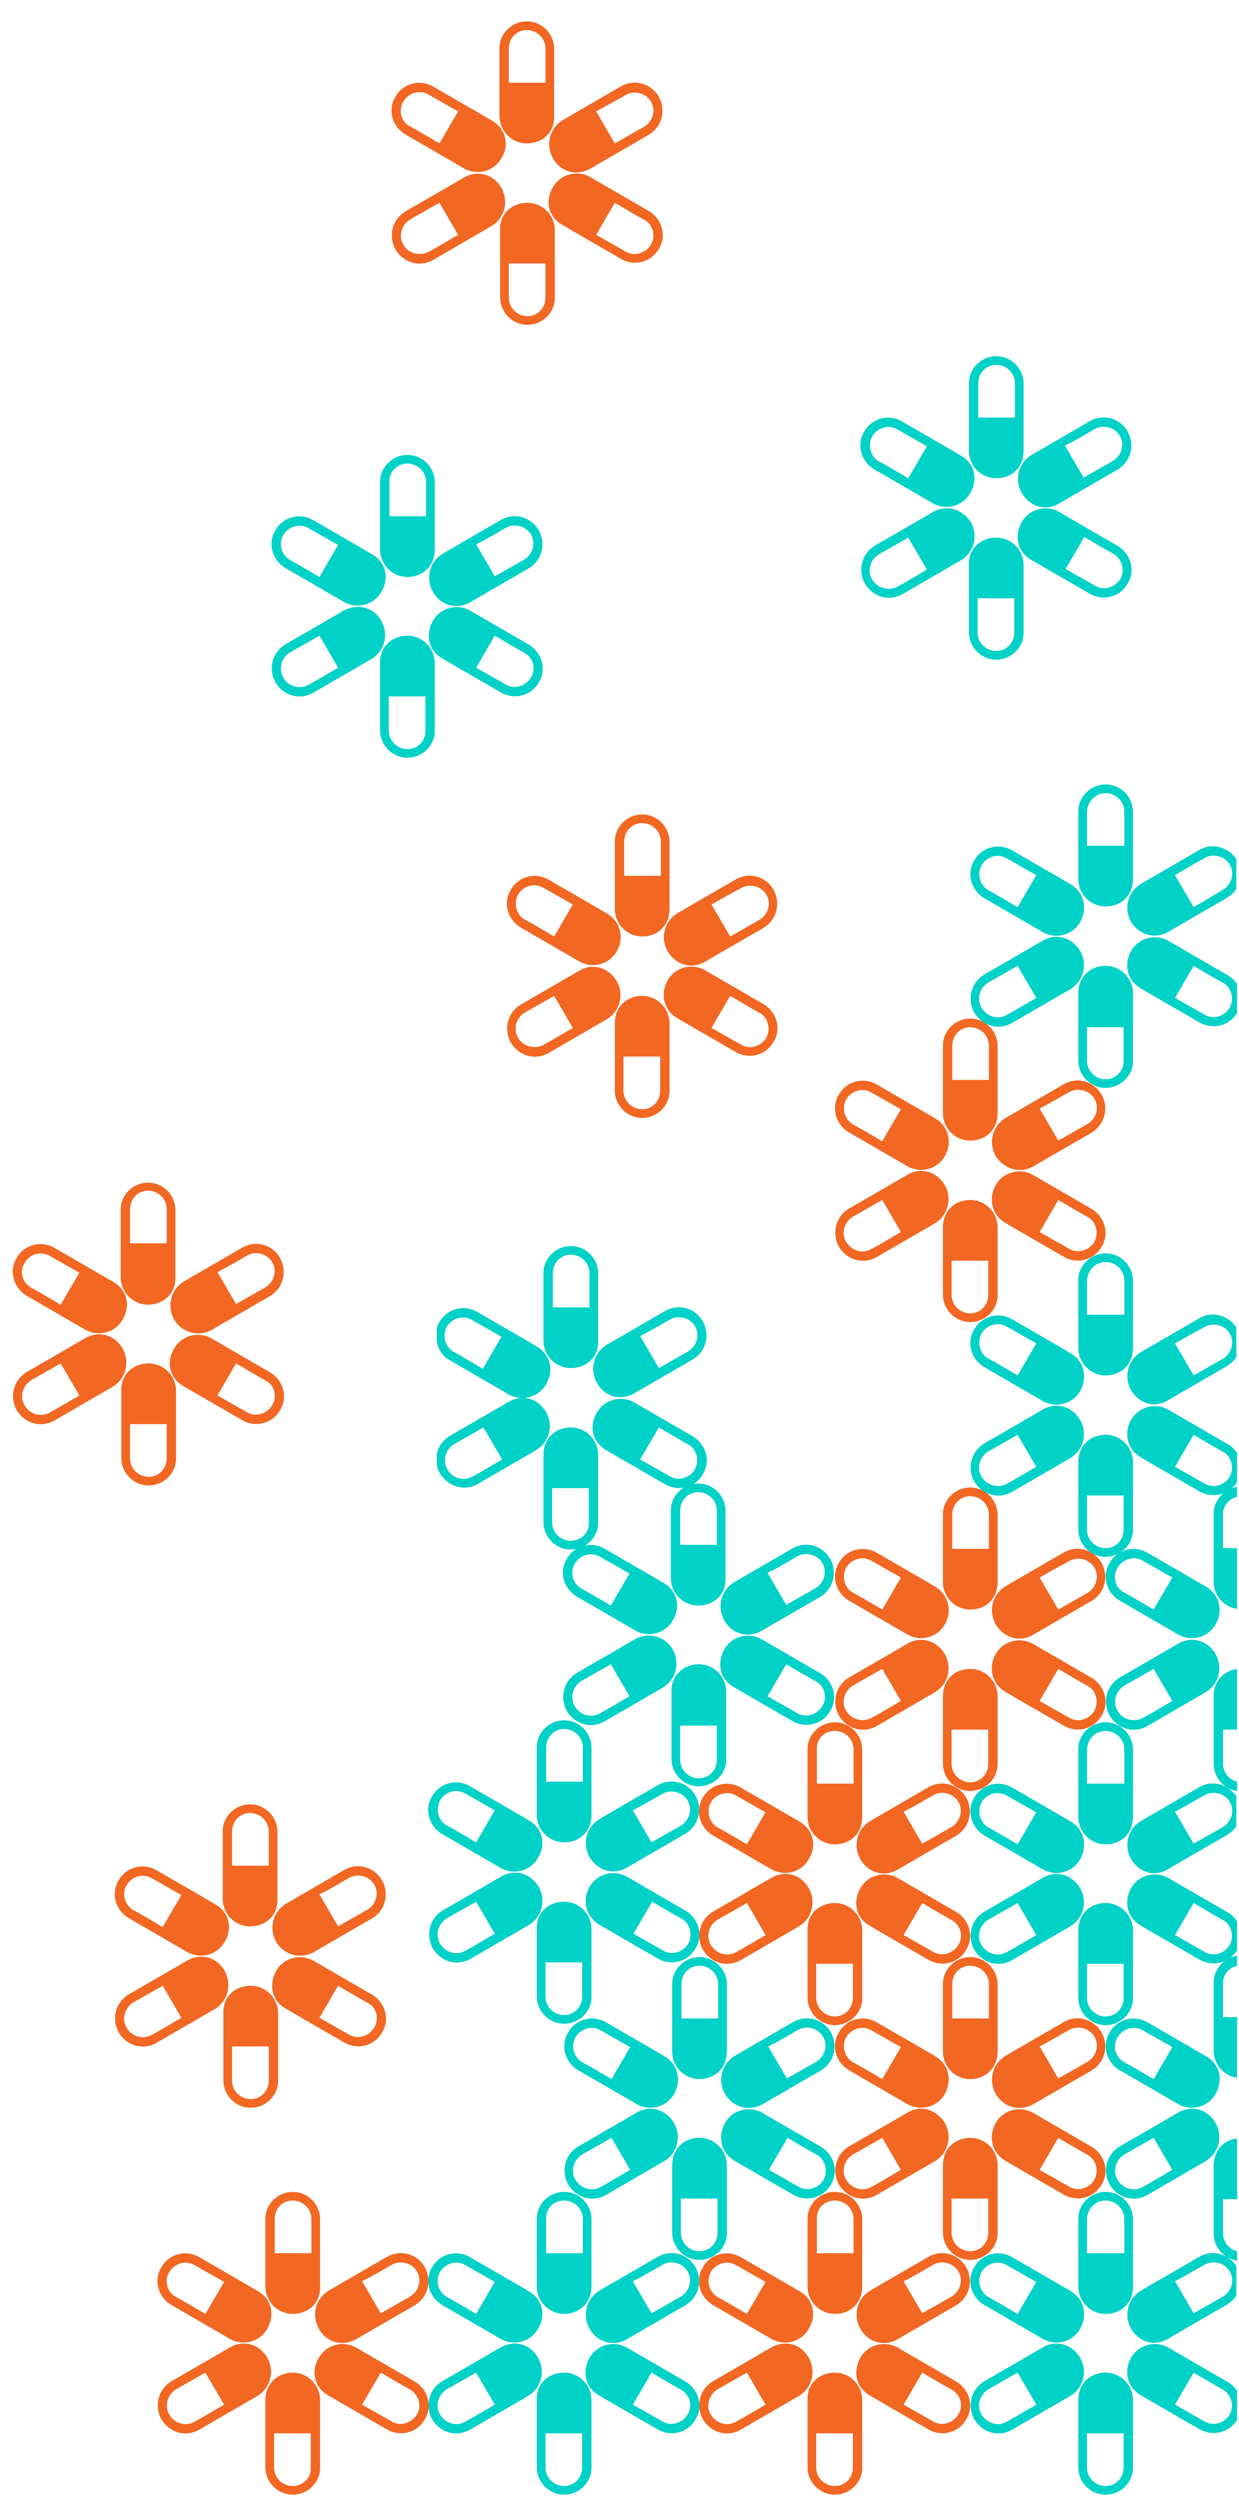 <?xml version="1.0" encoding="utf-8"?>
<!-- Generator: Adobe Illustrator 20.1.0, SVG Export Plug-In . SVG Version: 6.00 Build 0)  -->
<svg version="1.1" id="Слой_1" xmlns="http://www.w3.org/2000/svg" xmlns:xlink="http://www.w3.org/1999/xlink" x="0px" y="0px"
	 viewBox="0 0 185.8 374.8" style="enable-background:new 0 0 185.8 374.8;" xml:space="preserve">
<style type="text/css">
	.st0{fill-rule:evenodd;clip-rule:evenodd;fill:#F26722;}
	.st1{fill-rule:evenodd;clip-rule:evenodd;fill:#00d2c7;}
</style>
<path class="st0" d="M140,339.5c1.3-0.7,3-0.2,3.7,1c0.8,1.3,0.3,3-1,3.8l-4.4,2.5l-2.8-4.8C136.8,341.4,138.8,340.2,140,339.5
	 M125.2,329.9c1.5,0,2.8,1.2,2.8,2.8v5.1h-5.5c0-1.4,0-3.7,0-5.1C122.4,331,123.7,329.9,125.2,329.9z M125.2,346.9
	c-2.3,0-4.1-1.9-4.1-4.1c0-2.8,0-7.4,0-10.2c0-2.2,1.9-4,4.1-4c2.3,0,4.1,1.9,4.1,4.1c0,2.8,0,7.6,0,10.1
	C129.3,345.3,127.5,346.9,125.2,346.9z M106.6,340.6c0.8-1.3,2.5-1.8,3.8-1l4.4,2.5l-2.8,4.8c-1.2-0.7-3.2-1.9-4.5-2.6
	C106.3,343.5,105.9,341.9,106.6,340.6z M121.3,349.1c-1.1,2-3.7,2.7-5.7,1.5c-2.4-1.4-6.4-3.7-8.8-5.1c-1.9-1.2-2.6-3.7-1.4-5.6
	c1.1-2,3.7-2.7,5.7-1.5c2.4,1.4,6.6,3.8,8.8,5.1C122,344.7,122.5,347.1,121.3,349.1z M106.6,362c-0.8-1.3-0.3-3,1-3.8l4.4-2.5
	l2.8,4.8c-1.2,0.7-3.2,1.9-4.5,2.6C109,363.8,107.4,363.3,106.6,362z M121.3,353.5c1.1,2,0.5,4.5-1.5,5.7c-2.4,1.4-6.4,3.7-8.8,5.1
	c-2,1.1-4.4,0.4-5.6-1.6c-1.1-2-0.5-4.5,1.5-5.7c2.4-1.4,6.6-3.8,8.8-5.1C117.9,350.7,120.2,351.5,121.3,353.5z M125.2,372.7
	c-1.5,0-2.8-1.2-2.8-2.8v-5.1h5.5c0,1.4,0,3.7,0,5.1C127.9,371.5,126.7,372.7,125.2,372.7z M125.2,355.7c2.3,0,4.1,1.9,4.1,4.1
	c0,2.8,0,7.4,0,10.2c0,2.2-1.9,4-4.1,4c-2.3,0-4.1-1.9-4.1-4.1c0-2.8,0-7.6,0-10.1C121,357.3,122.9,355.7,125.2,355.7z M143.7,362
	c-0.8,1.3-2.5,1.8-3.8,1l-4.4-2.5l2.8-4.8c1.2,0.7,3.2,1.9,4.5,2.6C144.1,359.1,144.5,360.7,143.7,362z M129,353.5
	c1.1-2,3.7-2.7,5.7-1.5c2.4,1.4,6.4,3.7,8.8,5.1c1.9,1.2,2.6,3.7,1.4,5.6c-1.1,2-3.7,2.7-5.7,1.5c-2.4-1.4-6.6-3.8-8.8-5.1
	C128.3,357.9,127.9,355.5,129,353.5z M129,349.1c-1.1-2-0.5-4.5,1.5-5.7c2.4-1.4,6.4-3.7,8.8-5.1c2-1.1,4.4-0.4,5.6,1.6
	c1.1,2,0.5,4.5-1.5,5.7c-2.4,1.4-6.6,3.8-8.8,5.1C132.5,351.9,130.1,351.1,129,349.1z"/>
<path class="st1" d="M185.5,294.7c-1.2,0.3-2.1,1.3-2.1,2.6c0,1.4,0,3.7,0,5.1h2.1v9.1c-2-0.3-3.5-2-3.5-4.1c0-2.8,0-7.4,0-10.2
	c0-2,1.6-3.7,3.5-4V294.7z M167.6,305.4c0.8-1.3,2.5-1.8,3.8-1l4.4,2.5l-2.8,4.8c-1.2-0.7-3.2-1.9-4.5-2.6
	C167.2,308.3,166.8,306.7,167.6,305.4z M182.3,313.9c-1.1,2-3.7,2.7-5.7,1.5c-2.4-1.4-6.4-3.7-8.8-5.1c-1.9-1.2-2.6-3.7-1.4-5.6
	c1.1-2,3.7-2.7,5.7-1.5c2.4,1.4,6.6,3.8,8.8,5.1C183,309.5,183.4,311.9,182.3,313.9z M167.6,326.8c-0.8-1.3-0.3-3,1-3.8l4.4-2.5
	l2.8,4.8c-1.2,0.7-3.2,1.9-4.5,2.6C170,328.6,168.3,328.1,167.6,326.8z M182.3,318.3c1.1,2,0.5,4.5-1.5,5.7
	c-2.4,1.4-6.4,3.7-8.8,5.1c-2,1.1-4.4,0.4-5.6-1.6c-1.1-2-0.5-4.5,1.5-5.7c2.4-1.4,6.6-3.8,8.8-5.1
	C178.8,315.5,181.2,316.3,182.3,318.3z M185.5,320.6v9.1h-2.1v5.1c0,1.3,0.9,2.4,2.1,2.7v1.4c-2-0.3-3.5-2-3.5-4.1
	c0-2.8,0-7.6,0-10.1C182,322.4,183.5,320.8,185.5,320.6z"/>
<path class="st0" d="M160.4,304.3c1.3-0.7,3-0.2,3.7,1c0.8,1.3,0.3,3-1,3.8l-4.4,2.5l-2.8-4.8C157.1,306.2,159.1,305,160.4,304.3
	 M145.5,294.7c1.5,0,2.8,1.2,2.8,2.8v5.1h-5.5c0-1.4,0-3.7,0-5.1C142.8,295.8,144,294.7,145.5,294.7z M145.5,311.7
	c-2.3,0-4.1-1.9-4.1-4.1c0-2.8,0-7.4,0-10.2c0-2.2,1.9-4,4.1-4c2.3,0,4.1,1.9,4.1,4.1c0,2.8,0,7.6,0,10.1
	C149.6,310,147.8,311.7,145.5,311.7z M126.9,305.4c0.8-1.3,2.5-1.8,3.8-1l4.4,2.5l-2.8,4.8c-1.2-0.7-3.2-1.9-4.5-2.6
	C126.6,308.3,126.2,306.7,126.9,305.4z M141.7,313.9c-1.1,2-3.7,2.7-5.7,1.5c-2.4-1.4-6.4-3.7-8.8-5.1c-1.9-1.2-2.6-3.7-1.4-5.6
	c1.1-2,3.7-2.7,5.7-1.5c2.4,1.4,6.6,3.8,8.8,5.1C142.3,309.5,142.8,311.9,141.7,313.9z M126.9,326.8c-0.8-1.3-0.3-3,1-3.8l4.4-2.5
	l2.8,4.8c-1.2,0.7-3.2,1.9-4.5,2.6C129.3,328.6,127.7,328.1,126.9,326.8z M141.7,318.3c1.1,2,0.5,4.5-1.5,5.7
	c-2.4,1.4-6.4,3.7-8.8,5.1c-2,1.1-4.4,0.4-5.6-1.6c-1.1-2-0.5-4.5,1.5-5.7c2.4-1.4,6.6-3.8,8.8-5.1
	C138.2,315.5,140.5,316.3,141.7,318.3z M145.5,337.5c-1.5,0-2.8-1.2-2.8-2.8v-5.1h5.5c0,1.4,0,3.7,0,5.1
	C148.2,336.3,147,337.5,145.5,337.5z M145.5,320.5c2.3,0,4.1,1.9,4.1,4.1c0,2.8,0,7.4,0,10.2c0,2.2-1.9,4-4.1,4
	c-2.3,0-4.1-1.9-4.1-4.1c0-2.8,0-7.6,0-10.1C141.4,322.1,143.2,320.5,145.5,320.5z M164.1,326.8c-0.8,1.3-2.5,1.8-3.8,1l-4.4-2.5
	l2.8-4.8c1.2,0.7,3.2,1.9,4.5,2.6C164.4,323.9,164.8,325.5,164.1,326.8z M149.3,318.3c1.1-2,3.7-2.7,5.7-1.5
	c2.4,1.4,6.4,3.7,8.8,5.1c1.9,1.2,2.6,3.7,1.4,5.6c-1.1,2-3.7,2.7-5.7,1.5c-2.4-1.4-6.6-3.8-8.8-5.1
	C148.7,322.7,148.2,320.3,149.3,318.3z M149.3,313.9c-1.1-2-0.5-4.5,1.5-5.7c2.4-1.4,6.4-3.7,8.8-5.1c2-1.1,4.4-0.4,5.6,1.6
	c1.1,2,0.5,4.5-1.5,5.7c-2.4,1.4-6.6,3.8-8.8,5.1C152.8,316.6,150.5,315.9,149.3,313.9z"/>
<path class="st0" d="M140,269.1c1.3-0.7,3-0.2,3.7,1c0.8,1.3,0.3,3-1,3.8l-4.4,2.5l-2.8-4.8C136.8,271,138.8,269.8,140,269.1
	 M125.2,259.5c1.5,0,2.8,1.2,2.8,2.8v5.1h-5.5c0-1.4,0-3.7,0-5.1C122.4,260.6,123.7,259.5,125.2,259.5z M125.2,276.5
	c-2.3,0-4.1-1.9-4.1-4.1c0-2.8,0-7.4,0-10.2c0-2.2,1.9-4,4.1-4c2.3,0,4.1,1.9,4.1,4.1c0,2.8,0,7.6,0,10.1
	C129.3,274.9,127.5,276.5,125.2,276.5z M106.6,270.2c0.8-1.3,2.5-1.8,3.8-1l4.4,2.5l-2.8,4.8c-1.2-0.7-3.2-1.9-4.5-2.6
	C106.3,273.1,105.9,271.5,106.6,270.2z M121.3,278.7c-1.1,2-3.7,2.7-5.7,1.5c-2.4-1.4-6.4-3.7-8.8-5.1c-1.9-1.2-2.6-3.7-1.4-5.6
	c1.1-2,3.7-2.7,5.7-1.5c2.4,1.4,6.6,3.8,8.8,5.1C122,274.3,122.5,276.7,121.3,278.7z M106.6,291.6c-0.8-1.3-0.3-3,1-3.8l4.4-2.5
	l2.8,4.8c-1.2,0.7-3.2,1.9-4.5,2.6C109,293.4,107.4,292.9,106.6,291.6z M121.3,283.1c1.1,2,0.5,4.5-1.5,5.7
	c-2.4,1.4-6.4,3.7-8.8,5.1c-2,1.1-4.4,0.4-5.6-1.6c-1.1-2-0.5-4.5,1.5-5.7c2.4-1.4,6.6-3.8,8.8-5.1
	C117.9,280.3,120.2,281.1,121.3,283.1z M125.2,302.3c-1.5,0-2.8-1.2-2.8-2.8v-5.1h5.5c0,1.4,0,3.7,0,5.1
	C127.9,301.1,126.7,302.3,125.2,302.3z M125.2,285.3c2.3,0,4.1,1.9,4.1,4.1c0,2.8,0,7.4,0,10.2c0,2.2-1.9,4-4.1,4
	c-2.3,0-4.1-1.9-4.1-4.1c0-2.8,0-7.6,0-10.1C121,286.9,122.9,285.3,125.2,285.3z M143.7,291.6c-0.8,1.3-2.5,1.8-3.8,1l-4.4-2.5
	l2.8-4.8c1.2,0.7,3.2,1.9,4.5,2.6C144.1,288.7,144.5,290.3,143.7,291.6z M129,283.1c1.1-2,3.7-2.7,5.7-1.5c2.4,1.4,6.4,3.7,8.8,5.1
	c1.9,1.2,2.6,3.7,1.4,5.6c-1.1,2-3.7,2.7-5.7,1.5c-2.4-1.4-6.6-3.8-8.8-5.1C128.3,287.5,127.9,285.1,129,283.1z M129,278.7
	c-1.1-2-0.5-4.5,1.5-5.7c2.4-1.4,6.4-3.7,8.8-5.1c2-1.1,4.4-0.4,5.6,1.6c1.1,2,0.5,4.5-1.5,5.7c-2.4,1.4-6.6,3.8-8.8,5.1
	C132.5,281.5,130.1,280.7,129,278.7z"/>
<path class="st1" d="M185.5,224.4c-1.2,0.3-2.1,1.3-2.1,2.6c0,1.4,0,3.7,0,5.1h2.1v9.1c-2-0.3-3.5-2-3.5-4.1c0-2.8,0-7.4,0-10.2
	c0-2,1.6-3.7,3.5-4V224.4z M167.6,235c0.8-1.3,2.5-1.8,3.8-1l4.4,2.5l-2.8,4.8c-1.2-0.7-3.2-1.9-4.5-2.6
	C167.2,238,166.8,236.3,167.6,235z M182.3,243.5c-1.1,2-3.7,2.7-5.7,1.5c-2.4-1.4-6.4-3.7-8.8-5.1c-1.9-1.2-2.6-3.7-1.4-5.6
	c1.1-2,3.7-2.7,5.7-1.5c2.4,1.4,6.6,3.8,8.8,5.1C183,239.2,183.4,241.6,182.3,243.5z M167.6,256.5c-0.8-1.3-0.3-3,1-3.8l4.4-2.5
	l2.8,4.8c-1.2,0.7-3.2,1.9-4.5,2.6C170,258.2,168.3,257.8,167.6,256.5z M182.3,248c1.1,2,0.5,4.5-1.5,5.7c-2.4,1.4-6.4,3.7-8.8,5.1
	c-2,1.1-4.4,0.4-5.6-1.6c-1.1-2-0.5-4.5,1.5-5.7c2.4-1.4,6.6-3.8,8.8-5.1C178.8,245.2,181.2,246,182.3,248z M185.5,250.2v9.1h-2.1
	v5.1c0,1.3,0.9,2.4,2.1,2.7v1.4c-2-0.3-3.5-2-3.5-4.1c0-2.8,0-7.6,0-10.1C182,252,183.5,250.5,185.5,250.2z"/>
<path class="st0" d="M160.4,234c1.3-0.7,3-0.2,3.7,1c0.8,1.3,0.3,3-1,3.8l-4.4,2.5l-2.8-4.8C157.1,235.8,159.1,234.7,160.4,234
	 M145.5,224.3c1.5,0,2.8,1.2,2.8,2.8v5.1h-5.5c0-1.4,0-3.7,0-5.1C142.8,225.5,144,224.3,145.5,224.3z M145.5,241.3
	c-2.3,0-4.1-1.9-4.1-4.1c0-2.8,0-7.4,0-10.2c0-2.2,1.9-4,4.1-4c2.3,0,4.1,1.9,4.1,4.1c0,2.8,0,7.6,0,10.1
	C149.6,239.7,147.8,241.3,145.5,241.3z M126.9,235c0.8-1.3,2.5-1.8,3.8-1l4.4,2.5l-2.8,4.8c-1.2-0.7-3.2-1.9-4.5-2.6
	C126.6,238,126.2,236.3,126.9,235z M141.7,243.5c-1.1,2-3.7,2.7-5.7,1.5c-2.4-1.4-6.4-3.7-8.8-5.1c-1.9-1.2-2.6-3.7-1.4-5.6
	c1.1-2,3.7-2.7,5.7-1.5c2.4,1.4,6.6,3.8,8.8,5.1C142.3,239.2,142.8,241.6,141.7,243.5z M126.9,256.5c-0.8-1.3-0.3-3,1-3.8l4.4-2.5
	l2.8,4.8c-1.2,0.7-3.2,1.9-4.5,2.6C129.3,258.2,127.7,257.8,126.9,256.5z M141.7,248c1.1,2,0.5,4.5-1.5,5.7
	c-2.4,1.4-6.4,3.7-8.8,5.1c-2,1.1-4.4,0.4-5.6-1.6c-1.1-2-0.5-4.5,1.5-5.7c2.4-1.4,6.6-3.8,8.8-5.1C138.2,245.2,140.5,246,141.7,248
	z M145.5,267.2c-1.5,0-2.8-1.2-2.8-2.8v-5.1h5.5c0,1.4,0,3.7,0,5.1C148.2,266,147,267.2,145.5,267.2z M145.5,250.2
	c2.3,0,4.1,1.9,4.1,4.1c0,2.8,0,7.4,0,10.2c0,2.2-1.9,4-4.1,4c-2.3,0-4.1-1.9-4.1-4.1c0-2.8,0-7.6,0-10.1
	C141.4,251.8,143.2,250.2,145.5,250.2z M164.1,256.5c-0.8,1.3-2.5,1.8-3.8,1l-4.4-2.5l2.8-4.8c1.2,0.7,3.2,1.9,4.5,2.6
	C164.4,253.5,164.8,255.2,164.1,256.5z M149.3,248c1.1-2,3.7-2.7,5.7-1.5c2.4,1.4,6.4,3.7,8.8,5.1c1.9,1.2,2.6,3.7,1.4,5.6
	c-1.1,2-3.7,2.7-5.7,1.5c-2.4-1.4-6.6-3.8-8.8-5.1C148.7,252.4,148.2,249.9,149.3,248z M149.3,243.5c-1.1-2-0.5-4.5,1.5-5.7
	c2.4-1.4,6.4-3.7,8.8-5.1c2-1.1,4.4-0.4,5.6,1.6c1.1,2,0.5,4.5-1.5,5.7c-2.4,1.4-6.6,3.8-8.8,5.1
	C152.8,246.3,150.5,245.5,149.3,243.5z"/>
<path class="st1" d="M99.4,339.5c1.3-0.7,3-0.2,3.7,1c0.8,1.3,0.3,3-1,3.8l-4.4,2.5l-2.8-4.8C96.2,341.4,98.2,340.2,99.4,339.5
	 M84.6,329.9c1.5,0,2.8,1.2,2.8,2.8v5.1h-5.5c0-1.4,0-3.7,0-5.1C81.8,331,83.1,329.9,84.6,329.9z M84.6,346.9
	c-2.3,0-4.1-1.9-4.1-4.1c0-2.8,0-7.4,0-10.2c0-2.2,1.9-4,4.1-4c2.3,0,4.1,1.9,4.1,4.1c0,2.8,0,7.6,0,10.1
	C88.7,345.3,86.8,346.9,84.6,346.9z M66,340.6c0.8-1.3,2.5-1.8,3.8-1l4.4,2.5l-2.8,4.8c-1.2-0.7-3.2-1.9-4.5-2.6
	C65.7,343.5,65.2,341.9,66,340.6z M80.7,349.1c-1.1,2-3.7,2.7-5.7,1.5c-2.4-1.4-6.4-3.7-8.8-5.1c-1.9-1.2-2.6-3.7-1.4-5.6
	c1.1-2,3.7-2.7,5.7-1.5c2.4,1.4,6.6,3.8,8.8,5.1C81.4,344.7,81.9,347.1,80.7,349.1z M66,362c-0.8-1.3-0.3-3,1-3.8l4.4-2.5l2.8,4.8
	c-1.2,0.7-3.2,1.9-4.5,2.6C68.4,363.8,66.8,363.3,66,362z M80.7,353.5c1.1,2,0.5,4.5-1.5,5.7c-2.4,1.4-6.4,3.7-8.8,5.1
	c-2,1.1-4.4,0.4-5.6-1.6c-1.1-2-0.5-4.5,1.5-5.7c2.4-1.4,6.6-3.8,8.8-5.1C77.3,350.7,79.6,351.5,80.7,353.5z M84.6,372.7
	c-1.5,0-2.8-1.2-2.8-2.8v-5.1h5.5c0,1.4,0,3.7,0,5.1C87.3,371.5,86.1,372.7,84.6,372.7z M84.6,355.7c2.3,0,4.1,1.9,4.1,4.1
	c0,2.8,0,7.4,0,10.2c0,2.2-1.9,4-4.1,4c-2.3,0-4.1-1.9-4.1-4.1c0-2.8,0-7.6,0-10.1C80.4,357.3,82.3,355.7,84.6,355.7z M103.1,362
	c-0.8,1.3-2.5,1.8-3.8,1l-4.4-2.5l2.8-4.8c1.2,0.7,3.2,1.9,4.5,2.6C103.5,359.1,103.9,360.7,103.1,362z M88.4,353.5
	c1.1-2,3.7-2.7,5.7-1.5c2.4,1.4,6.4,3.7,8.8,5.1c1.9,1.2,2.6,3.7,1.4,5.6c-1.1,2-3.7,2.7-5.7,1.5c-2.4-1.4-6.6-3.8-8.8-5.1
	C87.7,357.9,87.3,355.5,88.4,353.5z M88.4,349.1c-1.1-2-0.5-4.5,1.5-5.7c2.4-1.4,6.4-3.7,8.8-5.1c2-1.1,4.5-0.4,5.6,1.6
	c1.1,2,0.5,4.5-1.5,5.7c-2.4,1.4-6.6,3.8-8.8,5.1C91.9,351.9,89.5,351.1,88.4,349.1z"/>
<path class="st1" d="M119.7,304.3c1.3-0.7,3-0.2,3.7,1c0.8,1.3,0.3,3-1,3.8l-4.4,2.5l-2.8-4.8C116.5,306.2,118.5,305,119.7,304.3
	 M104.9,294.7c1.5,0,2.8,1.2,2.8,2.8v5.1h-5.5c0-1.4,0-3.7,0-5.1C102.2,295.8,103.4,294.7,104.9,294.7z M104.9,311.7
	c-2.3,0-4.1-1.9-4.1-4.1c0-2.8,0-7.4,0-10.2c0-2.2,1.9-4,4.1-4c2.3,0,4.1,1.9,4.1,4.1c0,2.8,0,7.6,0,10.1
	C109,310,107.2,311.7,104.9,311.7z M86.3,305.4c0.8-1.3,2.5-1.8,3.8-1l4.4,2.5l-2.8,4.8c-1.2-0.7-3.2-1.9-4.5-2.6
	C86,308.3,85.6,306.7,86.3,305.4z M101.1,313.9c-1.1,2-3.7,2.7-5.7,1.5c-2.4-1.4-6.4-3.7-8.8-5.1c-1.9-1.2-2.6-3.7-1.4-5.6
	c1.1-2,3.7-2.7,5.7-1.5c2.4,1.4,6.6,3.8,8.8,5.1C101.7,309.5,102.2,311.9,101.1,313.9z M86.3,326.8c-0.8-1.3-0.3-3,1-3.8l4.4-2.5
	l2.8,4.8c-1.2,0.7-3.2,1.9-4.5,2.6C88.7,328.6,87.1,328.1,86.3,326.8z M101.1,318.3c1.1,2,0.5,4.5-1.5,5.7c-2.4,1.4-6.4,3.7-8.8,5.1
	c-2,1.1-4.4,0.4-5.6-1.6c-1.1-2-0.5-4.5,1.5-5.7c2.4-1.4,6.6-3.8,8.8-5.1C97.6,315.5,99.9,316.3,101.1,318.3z M104.9,337.5
	c-1.5,0-2.8-1.2-2.8-2.8v-5.1h5.5c0,1.4,0,3.7,0,5.1C107.6,336.3,106.4,337.5,104.9,337.5z M104.9,320.5c2.3,0,4.1,1.9,4.1,4.1
	c0,2.8,0,7.4,0,10.2c0,2.2-1.9,4-4.1,4c-2.3,0-4.1-1.9-4.1-4.1c0-2.8,0-7.6,0-10.1C100.8,322.1,102.6,320.5,104.9,320.5z
	 M123.5,326.8c-0.8,1.3-2.5,1.8-3.8,1l-4.4-2.5l2.8-4.8c1.2,0.7,3.2,1.9,4.5,2.6C123.8,323.9,124.2,325.5,123.5,326.8z M108.7,318.3
	c1.1-2,3.7-2.7,5.7-1.5c2.4,1.4,6.4,3.7,8.8,5.1c1.9,1.2,2.6,3.7,1.4,5.6c-1.1,2-3.7,2.7-5.7,1.5c-2.4-1.4-6.6-3.8-8.8-5.1
	C108.1,322.7,107.6,320.3,108.7,318.3z M108.7,313.9c-1.1-2-0.5-4.5,1.5-5.7c2.4-1.4,6.4-3.7,8.8-5.1c2-1.1,4.5-0.4,5.6,1.6
	c1.1,2,0.5,4.5-1.5,5.7c-2.4,1.4-6.6,3.8-8.8,5.1C112.2,316.6,109.9,315.9,108.7,313.9z"/>
<path class="st0" d="M58.8,339.5c1.3-0.7,3-0.2,3.7,1c0.8,1.3,0.3,3-1,3.8l-4.4,2.5l-2.8-4.8C55.5,341.4,57.6,340.2,58.8,339.5
	 M43.9,329.9c1.5,0,2.8,1.2,2.8,2.8v5.1h-5.5c0-1.4,0-3.7,0-5.1C41.2,331,42.4,329.9,43.9,329.9z M43.9,346.9
	c-2.3,0-4.1-1.9-4.1-4.1c0-2.8,0-7.4,0-10.2c0-2.2,1.9-4,4.1-4c2.3,0,4.1,1.9,4.1,4.1c0,2.8,0,7.6,0,10.1
	C48.1,345.3,46.2,346.9,43.9,346.9z M25.4,340.6c0.8-1.3,2.5-1.8,3.8-1l4.4,2.5l-2.8,4.8c-1.2-0.7-3.2-1.9-4.5-2.6
	C25,343.5,24.6,341.9,25.4,340.6z M40.1,349.1c-1.1,2-3.7,2.7-5.7,1.5c-2.4-1.4-6.4-3.7-8.8-5.1c-1.9-1.2-2.6-3.7-1.4-5.6
	c1.1-2,3.7-2.7,5.7-1.5c2.4,1.4,6.6,3.8,8.8,5.1C40.8,344.7,41.2,347.1,40.1,349.1z M25.4,362c-0.8-1.3-0.3-3,1-3.8l4.4-2.5l2.8,4.8
	c-1.2,0.7-3.2,1.9-4.5,2.6C27.8,363.8,26.1,363.3,25.4,362z M40.1,353.5c1.1,2,0.5,4.5-1.5,5.7c-2.4,1.4-6.4,3.7-8.8,5.1
	c-2,1.1-4.4,0.4-5.6-1.6c-1.1-2-0.5-4.5,1.5-5.7c2.4-1.4,6.6-3.8,8.8-5.1C36.6,350.7,39,351.5,40.1,353.5z M43.9,372.7
	c-1.5,0-2.8-1.2-2.8-2.8v-5.1h5.5c0,1.4,0,3.7,0,5.1C46.7,371.5,45.4,372.7,43.9,372.7z M43.9,355.7c2.3,0,4.1,1.9,4.1,4.1
	c0,2.8,0,7.4,0,10.2c0,2.2-1.9,4-4.1,4c-2.3,0-4.1-1.9-4.1-4.1c0-2.8,0-7.6,0-10.1C39.8,357.3,41.7,355.7,43.9,355.7z M62.5,362
	c-0.8,1.3-2.5,1.8-3.8,1l-4.4-2.5l2.8-4.8c1.2,0.7,3.2,1.9,4.5,2.6C62.8,359.1,63.3,360.7,62.5,362z M47.8,353.5
	c1.1-2,3.7-2.7,5.7-1.5c2.4,1.4,6.4,3.7,8.8,5.1c1.9,1.2,2.6,3.7,1.4,5.6c-1.1,2-3.7,2.7-5.7,1.5c-2.4-1.4-6.6-3.8-8.8-5.1
	C47.1,357.9,46.6,355.5,47.8,353.5z M47.8,349.1c-1.1-2-0.5-4.5,1.5-5.7c2.4-1.4,6.4-3.7,8.8-5.1c2-1.1,4.5-0.4,5.6,1.6
	c1.1,2,0.5,4.5-1.5,5.7c-2.4,1.4-6.6,3.8-8.8,5.1C51.2,351.9,48.9,351.1,47.8,349.1z"/>
<path class="st1" d="M119.6,233.3c1.3-0.7,3-0.2,3.7,1c0.8,1.3,0.3,3-1,3.8l-4.4,2.5l-2.8-4.8C116.4,235.2,118.4,234,119.6,233.3
	 M104.7,223.7c1.5,0,2.8,1.2,2.8,2.8v5.1H102c0-1.4,0-3.7,0-5.1C102,224.9,103.2,223.7,104.7,223.7z M104.7,240.7
	c-2.3,0-4.1-1.9-4.1-4.1c0-2.8,0-7.4,0-10.2c0-2.2,1.9-4,4.1-4c2.3,0,4.1,1.9,4.1,4.1c0,2.8,0,7.6,0,10.1
	C108.9,239.1,107,240.7,104.7,240.7z M86.2,234.4c0.8-1.3,2.5-1.8,3.8-1l4.4,2.5l-2.8,4.8c-1.2-0.7-3.2-1.9-4.5-2.6
	C85.9,237.4,85.4,235.7,86.2,234.4z M100.9,242.9c-1.1,2-3.7,2.7-5.7,1.5c-2.4-1.4-6.4-3.7-8.8-5.1c-1.9-1.2-2.6-3.7-1.4-5.6
	c1.1-2,3.7-2.7,5.7-1.5c2.4,1.4,6.6,3.8,8.8,5.1C101.6,238.5,102.1,240.9,100.9,242.9z M86.2,255.8c-0.8-1.3-0.3-3,1-3.8l4.4-2.5
	l2.8,4.8c-1.2,0.7-3.2,1.9-4.5,2.6C88.6,257.6,86.9,257.1,86.2,255.8z M100.9,247.3c1.1,2,0.5,4.5-1.5,5.7c-2.4,1.4-6.4,3.7-8.8,5.1
	c-2,1.1-4.4,0.4-5.6-1.6c-1.1-2-0.5-4.5,1.5-5.7c2.4-1.4,6.6-3.8,8.8-5.1C97.5,244.6,99.8,245.4,100.9,247.3z M104.8,266.6
	c-1.5,0-2.8-1.2-2.8-2.8v-5.1h5.5c0,1.4,0,3.7,0,5.1C107.5,265.4,106.3,266.6,104.8,266.6z M104.8,249.5c2.3,0,4.1,1.9,4.1,4.1
	c0,2.8,0,7.4,0,10.2c0,2.2-1.9,4-4.1,4c-2.3,0-4.1-1.9-4.1-4.1c0-2.8,0-7.6,0-10.1C100.6,251.2,102.5,249.5,104.8,249.5z
	 M123.3,255.8c-0.8,1.3-2.5,1.8-3.8,1l-4.4-2.5l2.8-4.8c1.2,0.7,3.2,1.9,4.5,2.6C123.7,252.9,124.1,254.5,123.3,255.8z M108.6,247.3
	c1.1-2,3.7-2.7,5.7-1.5c2.4,1.4,6.4,3.7,8.8,5.1c1.9,1.2,2.6,3.7,1.4,5.6c-1.1,2-3.7,2.7-5.7,1.5c-2.4-1.4-6.6-3.8-8.8-5.1
	C107.9,251.7,107.5,249.3,108.6,247.3z M108.6,242.9c-1.1-2-0.5-4.5,1.5-5.7c2.4-1.4,6.4-3.7,8.8-5.1c2-1.1,4.4-0.4,5.6,1.6
	c1.1,2,0.5,4.5-1.5,5.7c-2.4,1.4-6.6,3.8-8.8,5.1C112.1,245.7,109.7,244.9,108.6,242.9z"/>
<path class="st1" d="M99.4,268.9c1.3-0.7,3-0.2,3.7,1c0.8,1.3,0.3,3-1,3.8l-4.4,2.5l-2.8-4.8C96.2,270.7,98.2,269.6,99.4,268.9
	 M84.6,259.2c1.5,0,2.8,1.2,2.8,2.8v5.1h-5.5c0-1.4,0-3.7,0-5.1C81.9,260.4,83.1,259.2,84.6,259.2z M84.6,276.2
	c-2.3,0-4.1-1.9-4.1-4.1c0-2.8,0-7.4,0-10.2c0-2.2,1.9-4,4.1-4c2.3,0,4.1,1.9,4.1,4.1c0,2.8,0,7.6,0,10.1
	C88.7,274.6,86.9,276.2,84.6,276.2z M66,269.9c0.8-1.3,2.4-1.8,3.8-1l4.4,2.5l-2.8,4.8c-1.2-0.7-3.2-1.9-4.5-2.6
	C65.7,272.9,65.3,271.2,66,269.9z M80.7,278.5c-1.1,2-3.7,2.7-5.7,1.5c-2.4-1.4-6.4-3.7-8.8-5.1c-1.9-1.2-2.6-3.7-1.4-5.6
	c1.1-2,3.7-2.7,5.7-1.5c2.4,1.4,6.6,3.8,8.8,5.1C81.4,274.1,81.9,276.5,80.7,278.5z M66,291.4c-0.8-1.3-0.3-3,1-3.8l4.4-2.5l2.8,4.8
	c-1.2,0.7-3.2,1.9-4.5,2.6C68.4,293.2,66.8,292.7,66,291.4z M80.8,282.9c1.1,2,0.5,4.5-1.5,5.7c-2.4,1.4-6.4,3.7-8.8,5.1
	c-2,1.1-4.4,0.4-5.6-1.6c-1.1-2-0.5-4.5,1.5-5.7c2.4-1.4,6.6-3.8,8.8-5.1C77.3,280.1,79.6,280.9,80.8,282.9z M84.6,302.1
	c-1.5,0-2.8-1.2-2.8-2.8v-5.1h5.5c0,1.4,0,3.7,0,5.1C87.3,300.9,86.1,302.1,84.6,302.1z M84.6,285.1c2.3,0,4.1,1.9,4.1,4.1
	c0,2.8,0,7.4,0,10.2c0,2.2-1.9,4-4.1,4c-2.3,0-4.1-1.9-4.1-4.1c0-2.8,0-7.6,0-10.1C80.4,286.7,82.3,285.1,84.6,285.1z M103.2,291.4
	c-0.8,1.3-2.5,1.8-3.8,1l-4.4-2.5l2.8-4.8c1.2,0.7,3.2,1.9,4.5,2.6C103.5,288.4,103.9,290.1,103.2,291.4z M88.4,282.9
	c1.1-2,3.7-2.7,5.7-1.5c2.4,1.4,6.4,3.7,8.8,5.1c1.9,1.2,2.6,3.7,1.4,5.6c-1.1,2-3.7,2.7-5.7,1.5c-2.4-1.4-6.6-3.8-8.8-5.1
	C87.8,287.3,87.3,284.8,88.4,282.9z M88.4,278.4c-1.1-2-0.5-4.5,1.5-5.7c2.4-1.4,6.4-3.7,8.8-5.1c2-1.1,4.5-0.4,5.6,1.6
	c1.1,2,0.5,4.5-1.5,5.7c-2.4,1.4-6.6,3.8-8.8,5.1C91.9,281.2,89.6,280.4,88.4,278.4z"/>
<path class="st0" d="M93.9,14.2c1.3-0.7,3-0.2,3.7,1c0.8,1.3,0.3,3-1,3.8l-4.4,2.5l-2.8-4.8C90.7,16,92.7,14.9,93.9,14.2 M79,4.5
	c1.5,0,2.8,1.2,2.8,2.8v5.1h-5.5c0-1.4,0-3.7,0-5.1C76.3,5.7,77.5,4.5,79,4.5z M79,21.5c-2.3,0-4.1-1.9-4.1-4.1c0-2.8,0-7.4,0-10.2
	c0-2.2,1.9-4,4.1-4c2.3,0,4.1,1.9,4.1,4.1c0,2.8,0,7.6,0,10.1C83.2,19.9,81.3,21.5,79,21.5z M60.5,15.2c0.8-1.3,2.5-1.8,3.8-1
	l4.4,2.5l-2.8,4.8c-1.2-0.7-3.2-1.9-4.5-2.6C60.1,18.2,59.7,16.5,60.5,15.2z M75.2,23.7c-1.1,2-3.7,2.7-5.7,1.5
	c-2.4-1.4-6.4-3.7-8.8-5.1c-1.9-1.2-2.6-3.7-1.4-5.6c1.1-2,3.7-2.7,5.7-1.5c2.4,1.4,6.6,3.8,8.8,5.1C75.9,19.3,76.4,21.8,75.2,23.7z
	 M60.5,36.7c-0.8-1.3-0.3-3,1-3.8l4.4-2.5l2.8,4.8c-1.2,0.7-3.2,1.9-4.5,2.6C62.9,38.4,61.2,38,60.5,36.7z M75.2,28.2
	c1.1,2,0.5,4.5-1.5,5.7c-2.4,1.4-6.4,3.7-8.8,5.1c-2,1.1-4.4,0.4-5.6-1.6c-1.1-2-0.5-4.5,1.5-5.7c2.4-1.4,6.6-3.8,8.8-5.1
	C71.7,25.4,74.1,26.2,75.2,28.2z M79.1,47.4c-1.5,0-2.8-1.2-2.8-2.8v-5.1h5.5c0,1.4,0,3.7,0,5.1C81.8,46.2,80.6,47.4,79.1,47.4z
	 M79.1,30.4c2.3,0,4.1,1.9,4.1,4.1c0,2.8,0,7.4,0,10.2c0,2.2-1.9,4-4.1,4c-2.3,0-4.1-1.9-4.1-4.1c0-2.8,0-7.6,0-10.1
	C74.9,32,76.8,30.4,79.1,30.4z M97.6,36.7c-0.8,1.3-2.5,1.8-3.8,1l-4.4-2.5l2.8-4.8c1.2,0.7,3.2,1.9,4.5,2.6
	C97.9,33.7,98.4,35.4,97.6,36.7z M82.9,28.1c1.1-2,3.7-2.7,5.7-1.5c2.4,1.4,6.4,3.7,8.8,5.1c1.9,1.2,2.6,3.7,1.4,5.6
	c-1.1,2-3.7,2.7-5.7,1.5c-2.4-1.4-6.6-3.8-8.8-5.1C82.2,32.5,81.7,30.1,82.9,28.1z M82.9,23.7c-1.1-2-0.5-4.5,1.5-5.7
	c2.4-1.4,6.4-3.7,8.8-5.1c2-1.1,4.4-0.4,5.6,1.6c1.1,2,0.5,4.5-1.5,5.7c-2.4,1.4-6.6,3.8-8.8,5.1C86.3,26.5,84,25.7,82.9,23.7z"/>
<path class="st1" d="M180.7,339.5c1.3-0.7,3-0.2,3.7,1c0.8,1.3,0.3,3-1,3.8l-4.4,2.5l-2.8-4.8C177.4,341.4,179.4,340.2,180.7,339.5
	 M165.8,329.9c1.5,0,2.8,1.2,2.8,2.8v5.1H163c0-1.4,0-3.7,0-5.1C163.1,331,164.3,329.9,165.8,329.9z M165.8,346.9
	c-2.3,0-4.1-1.9-4.1-4.1c0-2.8,0-7.4,0-10.2c0-2.2,1.9-4,4.1-4c2.3,0,4.1,1.9,4.1,4.1c0,2.8,0,7.6,0,10.1
	C169.9,345.3,168.1,346.9,165.8,346.9z M147.2,340.6c0.8-1.3,2.4-1.8,3.8-1l4.4,2.5l-2.8,4.8c-1.2-0.7-3.2-1.9-4.5-2.6
	C146.9,343.5,146.5,341.9,147.2,340.6z M162,349.1c-1.1,2-3.7,2.7-5.7,1.5c-2.4-1.4-6.4-3.7-8.8-5.1c-1.9-1.2-2.6-3.7-1.4-5.6
	c1.1-2,3.7-2.7,5.7-1.5c2.4,1.4,6.6,3.8,8.8,5.1C162.6,344.7,163.1,347.1,162,349.1z M147.2,362c-0.8-1.3-0.3-3,1-3.8l4.4-2.5
	l2.8,4.8c-1.2,0.7-3.2,1.9-4.5,2.6C149.6,363.8,148,363.3,147.2,362z M162,353.5c1.1,2,0.5,4.5-1.5,5.7c-2.4,1.4-6.4,3.7-8.8,5.1
	c-2,1.1-4.4,0.4-5.6-1.6c-1.1-2-0.5-4.5,1.5-5.7c2.4-1.4,6.6-3.8,8.8-5.1C158.5,350.7,160.8,351.5,162,353.5z M165.8,372.7
	c-1.5,0-2.8-1.2-2.8-2.8v-5.1h5.5c0,1.4,0,3.7,0,5.1C168.5,371.5,167.3,372.7,165.8,372.7z M165.8,355.7c2.3,0,4.1,1.9,4.1,4.1
	c0,2.8,0,7.4,0,10.2c0,2.2-1.9,4-4.1,4c-2.3,0-4.1-1.9-4.1-4.1c0-2.8,0-7.6,0-10.1C161.7,357.3,163.5,355.7,165.8,355.7z M184.4,362
	c-0.8,1.3-2.5,1.8-3.8,1l-4.4-2.5l2.8-4.8c1.2,0.7,3.2,1.9,4.5,2.6C184.7,359.1,185.1,360.7,184.4,362z M169.6,353.5
	c1.1-2,3.7-2.7,5.7-1.5c2.4,1.4,6.4,3.7,8.8,5.1c0.6,0.3,1,0.8,1.4,1.3v4.4c-1.2,1.9-3.6,2.5-5.6,1.4c-2.4-1.4-6.6-3.8-8.8-5.1
	C169,357.9,168.5,355.5,169.6,353.5z M169.6,349.1c-1.1-2-0.5-4.5,1.5-5.7c2.4-1.4,6.4-3.7,8.8-5.1c1.9-1.1,4.3-0.4,5.5,1.4v4.4
	c-0.3,0.6-0.8,1-1.4,1.4c-2.4,1.4-6.6,3.8-8.8,5.1C173.1,351.9,170.8,351.1,169.6,349.1z"/>
<path class="st1" d="M180.7,269.1c1.3-0.7,3-0.2,3.7,1c0.8,1.3,0.3,3-1,3.8l-4.4,2.5l-2.8-4.8C177.4,271,179.4,269.8,180.7,269.1
	 M165.8,259.5c1.5,0,2.8,1.2,2.8,2.8v5.1H163c0-1.4,0-3.7,0-5.1C163.1,260.6,164.3,259.5,165.8,259.5z M165.8,276.5
	c-2.3,0-4.1-1.9-4.1-4.1c0-2.8,0-7.4,0-10.2c0-2.2,1.9-4,4.1-4c2.3,0,4.1,1.9,4.1,4.1c0,2.8,0,7.6,0,10.1
	C169.9,274.9,168.1,276.5,165.8,276.5z M147.2,270.2c0.8-1.3,2.4-1.8,3.8-1l4.4,2.5l-2.8,4.8c-1.2-0.7-3.2-1.9-4.5-2.6
	C146.9,273.1,146.5,271.5,147.2,270.2z M162,278.7c-1.1,2-3.7,2.7-5.7,1.5c-2.4-1.4-6.4-3.7-8.8-5.1c-1.9-1.2-2.6-3.7-1.4-5.6
	c1.1-2,3.7-2.7,5.7-1.5c2.4,1.4,6.6,3.8,8.8,5.1C162.6,274.3,163.1,276.7,162,278.7z M147.2,291.6c-0.8-1.3-0.3-3,1-3.8l4.4-2.5
	l2.8,4.8c-1.2,0.7-3.2,1.9-4.5,2.6C149.6,293.4,148,292.9,147.2,291.6z M162,283.1c1.1,2,0.5,4.5-1.5,5.7c-2.4,1.4-6.4,3.7-8.8,5.1
	c-2,1.1-4.4,0.4-5.6-1.6c-1.1-2-0.5-4.5,1.5-5.7c2.4-1.4,6.6-3.8,8.8-5.1C158.5,280.3,160.8,281.1,162,283.1z M165.8,302.3
	c-1.5,0-2.8-1.2-2.8-2.8v-5.1h5.5c0,1.4,0,3.7,0,5.1C168.5,301.1,167.3,302.3,165.8,302.3z M165.8,285.3c2.3,0,4.1,1.9,4.1,4.1
	c0,2.8,0,7.4,0,10.2c0,2.2-1.9,4-4.1,4c-2.3,0-4.1-1.9-4.1-4.1c0-2.8,0-7.6,0-10.1C161.7,286.9,163.5,285.3,165.8,285.3z
	 M184.4,291.6c-0.8,1.3-2.5,1.8-3.8,1l-4.4-2.5l2.8-4.8c1.2,0.7,3.2,1.9,4.5,2.6C184.7,288.7,185.1,290.3,184.4,291.6z M169.6,283.1
	c1.1-2,3.7-2.7,5.7-1.5c2.4,1.4,6.4,3.7,8.8,5.1c0.6,0.3,1,0.8,1.4,1.3v4.4c-1.2,1.9-3.6,2.5-5.6,1.4c-2.4-1.4-6.6-3.8-8.8-5.1
	C169,287.5,168.5,285.1,169.6,283.1z M169.6,278.7c-1.1-2-0.5-4.5,1.5-5.7c2.4-1.4,6.4-3.7,8.8-5.1c1.9-1.1,4.3-0.4,5.5,1.4v4.4
	c-0.3,0.6-0.8,1-1.4,1.4c-2.4,1.4-6.6,3.8-8.8,5.1C173.1,281.5,170.8,280.7,169.6,278.7z"/>
<path class="st0" d="M111.2,133.1c1.3-0.7,3-0.2,3.7,1c0.8,1.3,0.3,3-1,3.8l-4.4,2.5l-2.8-4.8C107.9,134.9,109.9,133.8,111.2,133.1
	 M96.3,123.4c1.5,0,2.8,1.2,2.8,2.8v5.1h-5.5c0-1.4,0-3.7,0-5.1C93.6,124.6,94.8,123.4,96.3,123.4z M96.3,140.4
	c-2.3,0-4.1-1.9-4.1-4.1c0-2.8,0-7.4,0-10.2c0-2.2,1.9-4,4.1-4c2.3,0,4.1,1.9,4.1,4.1c0,2.8,0,7.6,0,10.1
	C100.4,138.8,98.6,140.4,96.3,140.4z M77.7,134.1c0.8-1.3,2.4-1.8,3.8-1l4.4,2.5l-2.8,4.8c-1.2-0.7-3.2-1.9-4.5-2.6
	C77.4,137.1,77,135.4,77.7,134.1z M92.5,142.6c-1.1,2-3.7,2.7-5.7,1.5c-2.4-1.4-6.4-3.7-8.8-5.1c-1.9-1.2-2.6-3.7-1.4-5.6
	c1.1-2,3.7-2.7,5.7-1.5c2.4,1.4,6.6,3.8,8.8,5.1C93.1,138.2,93.6,140.7,92.5,142.6z M77.7,155.6c-0.8-1.3-0.3-3,1-3.8l4.4-2.5
	l2.8,4.8c-1.2,0.7-3.2,1.9-4.5,2.6C80.1,157.3,78.5,156.9,77.7,155.6z M92.5,147.1c1.1,2,0.5,4.5-1.5,5.7c-2.4,1.4-6.4,3.7-8.8,5.1
	c-2,1.1-4.4,0.4-5.6-1.6c-1.1-2-0.5-4.5,1.5-5.7c2.4-1.4,6.6-3.8,8.8-5.1C89,144.3,91.3,145.1,92.5,147.1z M96.3,166.3
	c-1.5,0-2.8-1.2-2.8-2.8v-5.1h5.5c0,1.4,0,3.7,0,5.1C99,165.1,97.8,166.3,96.3,166.3z M96.3,149.3c2.3,0,4.1,1.9,4.1,4.1
	c0,2.8,0,7.4,0,10.2c0,2.2-1.9,4-4.1,4c-2.3,0-4.1-1.9-4.1-4.1c0-2.8,0-7.6,0-10.1C92.2,150.9,94,149.3,96.3,149.3z M114.9,155.6
	c-0.8,1.3-2.5,1.8-3.8,1l-4.4-2.5l2.8-4.8c1.2,0.7,3.2,1.9,4.5,2.6C115.2,152.6,115.6,154.3,114.9,155.6z M100.1,147
	c1.1-2,3.7-2.7,5.7-1.5c2.4,1.4,6.4,3.7,8.8,5.1c1.9,1.2,2.6,3.7,1.4,5.6c-1.1,2-3.7,2.7-5.7,1.5c-2.4-1.4-6.6-3.8-8.8-5.1
	C99.5,151.4,99,149,100.1,147z M100.1,142.6c-1.1-2-0.5-4.5,1.5-5.7c2.4-1.4,6.4-3.7,8.8-5.1c2-1.1,4.5-0.4,5.6,1.6
	c1.1,2,0.5,4.5-1.5,5.7c-2.4,1.4-6.6,3.8-8.8,5.1C103.6,145.4,101.3,144.6,100.1,142.6z"/>
<path class="st1" d="M100.5,197.8c1.3-0.7,3-0.2,3.7,1c0.8,1.3,0.3,3-1,3.8l-4.4,2.5l-2.8-4.8C97.2,199.7,99.3,198.5,100.5,197.8
	 M85.6,188.1c1.5,0,2.8,1.2,2.8,2.8v5.1h-5.5c0-1.4,0-3.7,0-5.1C82.9,189.3,84.1,188.1,85.6,188.1z M85.6,205.1
	c-2.3,0-4.1-1.9-4.1-4.1c0-2.8,0-7.4,0-10.2c0-2.2,1.9-4,4.1-4c2.3,0,4.1,1.9,4.1,4.1c0,2.8,0,7.6,0,10.1
	C89.8,203.5,87.9,205.1,85.6,205.1z M67,198.9c0.8-1.3,2.5-1.8,3.8-1l4.4,2.5l-2.8,4.8c-1.2-0.7-3.2-1.9-4.5-2.6
	C66.7,201.8,66.3,200.2,67,198.9z M67.1,220.3c-0.8-1.3-0.3-3,1-3.8l4.4-2.5l2.8,4.8c-1.2,0.7-3.2,1.9-4.5,2.6
	C69.5,222.1,67.8,221.6,67.1,220.3z M85.6,231c-1.5,0-2.8-1.2-2.8-2.8v-5.1h5.5c0,1.4,0,3.7,0,5.1C88.4,229.8,87.1,231,85.6,231z
	 M85.6,214c2.3,0,4.1,1.9,4.1,4.1c0,2.8,0,7.4,0,10.2c0,2.2-1.9,4-4.1,4c-2.3,0-4.1-1.9-4.1-4.1c0-2.8,0-7.6,0-10.1
	C81.5,215.6,83.3,214,85.6,214z M104.2,220.3c-0.8,1.3-2.5,1.8-3.8,1l-4.4-2.5l2.8-4.8c1.2,0.7,3.2,1.9,4.5,2.6
	C104.5,217.3,104.9,219,104.2,220.3z M89.5,211.8c1.1-2,3.7-2.7,5.7-1.5c2.4,1.4,6.4,3.7,8.8,5.1c1.9,1.2,2.6,3.7,1.4,5.6
	c-1.1,2-3.7,2.7-5.7,1.5c-2.4-1.4-6.6-3.8-8.8-5.1C88.8,216.2,88.3,213.8,89.5,211.8z M67.4,215.3c2.4-1.4,6.6-3.8,8.8-5.1
	c2.2-1.3,4.5-0.5,5.7,1.5c1.1,2,0.5,4.5-1.5,5.7c-2.4,1.4-6.4,3.7-8.8,5.1c-2,1.1-4.4,0.4-5.6-1.6c-0.3-0.4-0.4-0.9-0.5-1.4v-1.3
	C65.6,217.1,66.3,216,67.4,215.3z M65.9,198.2c1.1-2,3.7-2.7,5.7-1.5c2.4,1.4,6.6,3.8,8.8,5.1c2.2,1.3,2.7,3.7,1.5,5.7
	c-1.1,2-3.7,2.7-5.7,1.5c-2.4-1.4-6.4-3.7-8.8-5.1c-1.1-0.6-1.7-1.7-1.9-2.8v-1.5C65.4,199,65.6,198.6,65.9,198.2z M89.5,207.3
	c-1.1-2-0.5-4.5,1.5-5.7c2.4-1.4,6.4-3.7,8.8-5.1c2-1.1,4.5-0.4,5.6,1.6c1.1,2,0.5,4.5-1.5,5.7c-2.4,1.4-6.6,3.8-8.8,5.1
	C92.9,210.1,90.6,209.3,89.5,207.3z"/>
<path class="st1" d="M180.7,198.9c1.3-0.7,3-0.2,3.7,1c0.8,1.3,0.3,3-1,3.8l-4.4,2.5l-2.8-4.8C177.4,200.7,179.4,199.6,180.7,198.9
	 M165.8,189.2c1.5,0,2.8,1.2,2.8,2.8v5.1H163c0-1.4,0-3.7,0-5.1C163.1,190.4,164.3,189.2,165.8,189.2z M165.8,206.2
	c-2.3,0-4.1-1.9-4.1-4.1c0-2.8,0-7.4,0-10.2c0-2.2,1.9-4,4.1-4c2.3,0,4.1,1.9,4.1,4.1c0,2.8,0,7.6,0,10.1
	C169.9,204.6,168.1,206.2,165.8,206.2z M147.2,199.9c0.8-1.3,2.4-1.8,3.8-1l4.4,2.5l-2.8,4.8c-1.2-0.7-3.2-1.9-4.5-2.6
	C146.9,202.9,146.5,201.2,147.2,199.9z M162,208.5c-1.1,2-3.7,2.7-5.7,1.5c-2.4-1.4-6.4-3.7-8.8-5.1c-1.9-1.2-2.6-3.7-1.4-5.6
	c1.1-2,3.7-2.7,5.7-1.5c2.4,1.4,6.6,3.8,8.8,5.1C162.6,204.1,163.1,206.5,162,208.5z M147.2,221.4c-0.8-1.3-0.3-3,1-3.8l4.4-2.5
	l2.8,4.8c-1.2,0.7-3.2,1.9-4.5,2.6C149.6,223.1,148,222.7,147.2,221.4z M162,212.9c1.1,2,0.5,4.5-1.5,5.7c-2.4,1.4-6.4,3.7-8.8,5.1
	c-2,1.1-4.4,0.4-5.6-1.6c-1.1-2-0.5-4.5,1.5-5.7c2.4-1.4,6.6-3.8,8.8-5.1C158.5,210.1,160.8,210.9,162,212.9z M165.8,232.1
	c-1.5,0-2.8-1.2-2.8-2.8v-5.1h5.5c0,1.4,0,3.7,0,5.1C168.5,230.9,167.3,232.1,165.8,232.1z M165.8,215.1c2.3,0,4.1,1.9,4.1,4.1
	c0,2.8,0,7.4,0,10.2c0,2.2-1.9,4-4.1,4c-2.3,0-4.1-1.9-4.1-4.1c0-2.8,0-7.6,0-10.1C161.7,216.7,163.5,215.1,165.8,215.1z
	 M184.4,221.4c-0.8,1.3-2.5,1.8-3.8,1l-4.4-2.5l2.8-4.8c1.2,0.7,3.2,1.9,4.5,2.6C184.7,218.4,185.1,220.1,184.4,221.4z M169.6,212.9
	c1.1-2,3.7-2.7,5.7-1.5c2.4,1.4,6.4,3.7,8.8,5.1c0.6,0.3,1,0.8,1.4,1.3v4.4c-1.2,1.9-3.6,2.5-5.6,1.4c-2.4-1.4-6.6-3.8-8.8-5.1
	C169,217.3,168.5,214.8,169.6,212.9z M169.6,208.4c-1.1-2-0.5-4.5,1.5-5.7c2.4-1.4,6.4-3.7,8.8-5.1c1.9-1.1,4.3-0.4,5.5,1.4v4.4
	c-0.3,0.6-0.8,1-1.4,1.4c-2.4,1.4-6.6,3.8-8.8,5.1C173.1,211.2,170.8,210.4,169.6,208.4z"/>
<path class="st0" d="M160.4,163.7c1.3-0.7,3-0.2,3.7,1c0.8,1.3,0.3,3-1,3.8l-4.4,2.5l-2.8-4.8C157.1,165.6,159.1,164.4,160.4,163.7
	 M145.5,154c1.5,0,2.8,1.2,2.8,2.8v5.1h-5.5c0-1.4,0-3.7,0-5.1C142.8,155.2,144,154,145.5,154z M145.5,171c-2.3,0-4.1-1.9-4.1-4.1
	c0-2.8,0-7.4,0-10.2c0-2.2,1.9-4,4.1-4c2.3,0,4.1,1.9,4.1,4.1c0,2.8,0,7.6,0,10.1C149.6,169.4,147.8,171,145.5,171z M126.9,164.8
	c0.8-1.3,2.5-1.8,3.8-1l4.4,2.5l-2.8,4.8c-1.2-0.7-3.2-1.9-4.5-2.6C126.6,167.7,126.2,166.1,126.9,164.8z M141.7,173.3
	c-1.1,2-3.7,2.7-5.7,1.5c-2.4-1.4-6.4-3.7-8.8-5.1c-1.9-1.2-2.6-3.7-1.4-5.6c1.1-2,3.7-2.7,5.7-1.5c2.4,1.4,6.6,3.8,8.8,5.1
	C142.3,168.9,142.8,171.3,141.7,173.3z M126.9,186.2c-0.8-1.3-0.3-3,1-3.8l4.4-2.5l2.8,4.8c-1.2,0.7-3.2,1.9-4.5,2.6
	C129.3,188,127.7,187.5,126.9,186.2z M141.7,177.7c1.1,2,0.5,4.5-1.5,5.7c-2.4,1.4-6.4,3.7-8.8,5.1c-2,1.1-4.4,0.4-5.6-1.6
	c-1.1-2-0.5-4.5,1.5-5.7c2.4-1.4,6.6-3.8,8.8-5.1C138.2,174.9,140.5,175.7,141.7,177.7z M145.5,196.9c-1.5,0-2.8-1.2-2.8-2.8v-5.1
	h5.5c0,1.4,0,3.7,0,5.1C148.2,195.7,147,196.9,145.5,196.9z M145.5,179.9c2.3,0,4.1,1.9,4.1,4.1c0,2.8,0,7.4,0,10.2
	c0,2.2-1.9,4-4.1,4c-2.3,0-4.1-1.9-4.1-4.1c0-2.8,0-7.6,0-10.1C141.4,181.5,143.2,179.9,145.5,179.9z M164.1,186.2
	c-0.8,1.3-2.5,1.8-3.8,1l-4.4-2.5l2.8-4.8c1.2,0.7,3.2,1.9,4.5,2.6C164.4,183.2,164.8,184.9,164.1,186.2z M149.3,177.7
	c1.1-2,3.7-2.7,5.7-1.5c2.4,1.4,6.4,3.7,8.8,5.1c1.9,1.2,2.6,3.7,1.4,5.6c-1.1,2-3.7,2.7-5.7,1.5c-2.4-1.4-6.6-3.8-8.8-5.1
	C148.7,182.1,148.2,179.7,149.3,177.7z M149.3,173.3c-1.1-2-0.5-4.5,1.5-5.7c2.4-1.4,6.4-3.7,8.8-5.1c2-1.1,4.4-0.4,5.6,1.6
	c1.1,2,0.5,4.5-1.5,5.7c-2.4,1.4-6.6,3.8-8.8,5.1C152.8,176,150.5,175.2,149.3,173.3z"/>
<path class="st1" d="M164.2,64.3c1.3-0.7,3-0.2,3.7,1c0.8,1.3,0.3,3-1,3.8l-4.4,2.5l-2.8-4.8C161,66.2,163,65,164.2,64.3
	 M149.4,54.7c1.5,0,2.8,1.2,2.8,2.8v5.1h-5.5c0-1.4,0-3.7,0-5.1C146.7,55.9,147.9,54.7,149.4,54.7z M149.4,71.7
	c-2.3,0-4.1-1.9-4.1-4.1c0-2.8,0-7.4,0-10.2c0-2.2,1.9-4,4.1-4c2.3,0,4.1,1.9,4.1,4.1c0,2.8,0,7.6,0,10.1
	C153.5,70.1,151.7,71.7,149.4,71.7z M130.8,65.4c0.8-1.3,2.5-1.8,3.8-1l4.4,2.5l-2.8,4.8c-1.2-0.7-3.2-1.9-4.5-2.6
	C130.5,68.4,130.1,66.7,130.8,65.4z M145.5,73.9c-1.1,2-3.7,2.7-5.7,1.5c-2.4-1.4-6.4-3.7-8.8-5.1c-1.9-1.2-2.6-3.7-1.4-5.6
	c1.1-2,3.7-2.7,5.7-1.5c2.4,1.4,6.6,3.8,8.8,5.1C146.2,69.5,146.7,71.9,145.5,73.9z M130.8,86.9c-0.8-1.3-0.3-3,1-3.8l4.4-2.5
	l2.8,4.8c-1.2,0.7-3.2,1.9-4.5,2.6C133.2,88.6,131.6,88.2,130.8,86.9z M145.6,78.3c1.1,2,0.5,4.5-1.5,5.7c-2.4,1.4-6.4,3.7-8.8,5.1
	c-2,1.1-4.4,0.4-5.6-1.6c-1.1-2-0.5-4.5,1.5-5.7c2.4-1.4,6.6-3.8,8.8-5.1C142.1,75.6,144.4,76.4,145.6,78.3z M149.4,97.6
	c-1.5,0-2.8-1.2-2.8-2.8v-5.1h5.5c0,1.4,0,3.7,0,5.1C152.1,96.4,150.9,97.6,149.4,97.6z M149.4,80.6c2.3,0,4.1,1.9,4.1,4.1
	c0,2.8,0,7.4,0,10.2c0,2.2-1.9,4-4.1,4c-2.3,0-4.1-1.9-4.1-4.1c0-2.8,0-7.6,0-10.1C145.2,82.2,147.1,80.6,149.4,80.6z M168,86.8
	c-0.8,1.3-2.5,1.8-3.8,1l-4.4-2.5l2.8-4.8c1.2,0.7,3.2,1.9,4.5,2.6C168.3,83.9,168.7,85.5,168,86.8z M153.2,78.3
	c1.1-2,3.7-2.7,5.7-1.5c2.4,1.4,6.4,3.7,8.8,5.1c1.9,1.2,2.6,3.7,1.4,5.6c-1.1,2-3.7,2.7-5.7,1.5c-2.4-1.4-6.6-3.8-8.8-5.1
	C152.5,82.7,152.1,80.3,153.2,78.3z M153.2,73.9c-1.1-2-0.5-4.5,1.5-5.7c2.4-1.4,6.4-3.7,8.8-5.1c2-1.1,4.5-0.4,5.6,1.6
	c1.1,2,0.5,4.5-1.5,5.7c-2.4,1.4-6.6,3.8-8.8,5.1C156.7,76.7,154.4,75.9,153.2,73.9z"/>
<path class="st1" d="M75.9,79.1c1.3-0.7,3-0.2,3.7,1c0.8,1.3,0.3,3-1,3.8l-4.4,2.5l-2.8-4.8C72.7,81,74.7,79.8,75.9,79.1 M61.1,69.5
	c1.5,0,2.8,1.2,2.8,2.8v5.1h-5.5c0-1.4,0-3.7,0-5.1C58.3,70.7,59.6,69.5,61.1,69.5z M61.1,86.5c-2.3,0-4.1-1.9-4.1-4.1
	c0-2.8,0-7.4,0-10.2c0-2.2,1.9-4,4.1-4c2.3,0,4.1,1.9,4.1,4.1c0,2.8,0,7.6,0,10.1C65.2,84.9,63.3,86.5,61.1,86.5z M42.5,80.2
	c0.8-1.3,2.5-1.8,3.8-1l4.4,2.5l-2.8,4.8c-1.2-0.7-3.2-1.9-4.5-2.6C42.2,83.1,41.7,81.5,42.5,80.2z M57.2,88.7
	c-1.1,2-3.7,2.7-5.7,1.5c-2.4-1.4-6.4-3.7-8.8-5.1c-1.9-1.2-2.6-3.7-1.4-5.6c1.1-2,3.7-2.7,5.7-1.5c2.4,1.4,6.6,3.8,8.8,5.1
	C57.9,84.3,58.4,86.7,57.2,88.7z M42.5,101.6c-0.8-1.3-0.3-3,1-3.8l4.4-2.5l2.8,4.8c-1.2,0.7-3.2,1.9-4.5,2.6
	C44.9,103.4,43.2,102.9,42.5,101.6z M57.2,93.1c1.1,2,0.5,4.5-1.5,5.7c-2.4,1.4-6.4,3.7-8.8,5.1c-2,1.1-4.4,0.4-5.6-1.6
	c-1.1-2-0.5-4.5,1.5-5.7c2.4-1.4,6.6-3.8,8.8-5.1C53.8,90.4,56.1,91.1,57.2,93.1z M61.1,112.3c-1.5,0-2.8-1.2-2.8-2.8v-5.1h5.5
	c0,1.4,0,3.7,0,5.1C63.8,111.2,62.6,112.3,61.1,112.3z M61.1,95.3c2.3,0,4.1,1.9,4.1,4.1c0,2.8,0,7.4,0,10.2c0,2.2-1.9,4-4.1,4
	c-2.3,0-4.1-1.9-4.1-4.1c0-2.8,0-7.6,0-10.1C56.9,97,58.8,95.3,61.1,95.3z M79.6,101.6c-0.8,1.3-2.5,1.8-3.8,1l-4.4-2.5l2.8-4.8
	c1.2,0.7,3.2,1.9,4.5,2.6C80,98.7,80.4,100.3,79.6,101.6z M64.9,93.1c1.1-2,3.7-2.7,5.7-1.5c2.4,1.4,6.4,3.7,8.8,5.1
	c1.9,1.2,2.6,3.7,1.4,5.6c-1.1,2-3.7,2.7-5.7,1.5c-2.4-1.4-6.6-3.8-8.8-5.1C64.2,97.5,63.8,95.1,64.9,93.1z M64.9,88.7
	c-1.1-2-0.5-4.5,1.5-5.7c2.4-1.4,6.4-3.7,8.8-5.1c2-1.1,4.4-0.4,5.6,1.6c1.1,2,0.5,4.5-1.5,5.7c-2.4,1.4-6.6,3.8-8.8,5.1
	C68.4,91.5,66,90.7,64.9,88.7z"/>
<path class="st1" d="M180.7,128.6c1.3-0.7,3-0.2,3.7,1c0.8,1.3,0.3,3-1,3.8L179,136l-2.8-4.8C177.4,130.5,179.4,129.3,180.7,128.6
	 M165.8,118.9c1.5,0,2.8,1.2,2.8,2.8v5.1H163c0-1.4,0-3.7,0-5.1C163.1,120.1,164.3,118.9,165.8,118.9z M165.8,135.9
	c-2.3,0-4.1-1.9-4.1-4.1c0-2.8,0-7.4,0-10.2c0-2.2,1.9-4,4.1-4c2.3,0,4.1,1.9,4.1,4.1c0,2.8,0,7.6,0,10.1
	C169.9,134.3,168.1,135.9,165.8,135.9z M147.2,129.7c0.8-1.3,2.4-1.8,3.8-1l4.4,2.5l-2.8,4.8c-1.2-0.7-3.2-1.9-4.5-2.6
	C146.9,132.6,146.5,131,147.2,129.7z M162,138.2c-1.1,2-3.7,2.7-5.7,1.5c-2.4-1.4-6.4-3.7-8.8-5.1c-1.9-1.2-2.6-3.7-1.4-5.6
	c1.1-2,3.7-2.7,5.7-1.5c2.4,1.4,6.6,3.8,8.8,5.1C162.6,133.8,163.1,136.2,162,138.2z M147.2,151.1c-0.8-1.3-0.3-3,1-3.8l4.4-2.5
	l2.8,4.8c-1.2,0.7-3.2,1.9-4.5,2.6C149.6,152.9,148,152.4,147.2,151.1z M162,142.6c1.1,2,0.5,4.5-1.5,5.7c-2.4,1.4-6.4,3.7-8.8,5.1
	c-2,1.1-4.4,0.4-5.6-1.6c-1.1-2-0.5-4.5,1.5-5.7c2.4-1.4,6.6-3.8,8.8-5.1C158.5,139.8,160.8,140.6,162,142.6z M165.8,161.8
	c-1.5,0-2.8-1.2-2.8-2.8V154h5.5c0,1.4,0,3.7,0,5.1C168.5,160.6,167.3,161.8,165.8,161.8z M165.8,144.8c2.3,0,4.1,1.9,4.1,4.1
	c0,2.8,0,7.4,0,10.2c0,2.2-1.9,4-4.1,4c-2.3,0-4.1-1.9-4.1-4.1c0-2.8,0-7.6,0-10.1C161.7,146.4,163.5,144.8,165.8,144.8z
	 M184.4,151.1c-0.8,1.3-2.5,1.8-3.8,1l-4.4-2.5l2.8-4.8c1.2,0.7,3.2,1.9,4.5,2.6C184.7,148.1,185.1,149.8,184.4,151.1z M169.6,142.6
	c1.1-2,3.7-2.7,5.7-1.5c2.4,1.4,6.4,3.7,8.8,5.1c0.6,0.3,1,0.8,1.4,1.3v4.4c-1.2,1.9-3.6,2.5-5.6,1.4c-2.4-1.4-6.6-3.8-8.8-5.1
	C169,147,168.5,144.6,169.6,142.6z M169.6,138.2c-1.1-2-0.5-4.5,1.5-5.7c2.4-1.4,6.4-3.7,8.8-5.1c1.9-1.1,4.3-0.4,5.5,1.4v4.4
	c-0.3,0.6-0.8,1-1.4,1.4c-2.4,1.4-6.6,3.8-8.8,5.1C173.1,140.9,170.8,140.1,169.6,138.2z"/>
<path class="st0" d="M52.4,281.5c1.3-0.7,3-0.2,3.7,1c0.8,1.3,0.3,3-1,3.8l-4.4,2.5l-2.8-4.8C49.2,283.4,51.2,282.2,52.4,281.5
	 M37.5,271.8c1.5,0,2.8,1.2,2.8,2.8v5.1h-5.5c0-1.4,0-3.7,0-5.1C34.8,273,36,271.8,37.5,271.8z M37.5,288.8c-2.3,0-4.1-1.9-4.1-4.1
	c0-2.8,0-7.4,0-10.2c0-2.2,1.9-4,4.1-4c2.3,0,4.1,1.9,4.1,4.1c0,2.8,0,7.6,0,10.1C41.7,287.2,39.8,288.8,37.5,288.8z M19,282.6
	c0.8-1.3,2.4-1.8,3.8-1l4.4,2.5l-2.8,4.8c-1.2-0.7-3.2-1.9-4.5-2.6C18.7,285.5,18.2,283.9,19,282.6z M33.7,291.1
	c-1.1,2-3.7,2.7-5.7,1.5c-2.4-1.4-6.4-3.7-8.8-5.1c-1.9-1.2-2.6-3.7-1.4-5.6c1.1-2,3.7-2.7,5.7-1.5c2.4,1.4,6.6,3.8,8.8,5.1
	C34.4,286.7,34.9,289.1,33.7,291.1z M19,304c-0.8-1.3-0.3-3,1-3.8l4.4-2.5l2.8,4.8c-1.2,0.7-3.2,1.9-4.5,2.6
	C21.4,305.8,19.7,305.3,19,304z M33.7,295.5c1.1,2,0.5,4.5-1.5,5.7c-2.4,1.4-6.4,3.7-8.8,5.1c-2,1.1-4.4,0.4-5.6-1.6
	c-1.1-2-0.5-4.5,1.5-5.7c2.4-1.4,6.6-3.8,8.8-5.1C30.3,292.7,32.6,293.5,33.7,295.5z M37.6,314.7c-1.5,0-2.8-1.2-2.8-2.8v-5.1h5.5
	c0,1.4,0,3.7,0,5.1C40.3,313.5,39.1,314.7,37.6,314.7z M37.6,297.7c2.3,0,4.1,1.9,4.1,4.1c0,2.8,0,7.4,0,10.2c0,2.2-1.9,4-4.1,4
	c-2.3,0-4.1-1.9-4.1-4.1c0-2.8,0-7.6,0-10.1C33.4,299.3,35.3,297.7,37.6,297.7z M56.1,304c-0.8,1.3-2.5,1.8-3.8,1l-4.4-2.5l2.8-4.8
	c1.2,0.7,3.2,1.9,4.5,2.6C56.5,301,56.9,302.7,56.1,304z M41.4,295.5c1.1-2,3.7-2.7,5.7-1.5c2.4,1.4,6.4,3.7,8.8,5.1
	c1.9,1.2,2.6,3.7,1.4,5.6c-1.1,2-3.7,2.7-5.7,1.5c-2.4-1.4-6.6-3.8-8.8-5.1C40.7,299.9,40.3,297.5,41.4,295.5z M41.4,291.1
	c-1.1-2-0.5-4.5,1.5-5.7c2.4-1.4,6.4-3.7,8.8-5.1c2-1.1,4.4-0.4,5.6,1.6c1.1,2,0.5,4.5-1.5,5.7c-2.4,1.4-6.6,3.8-8.8,5.1
	C44.9,293.8,42.5,293,41.4,291.1z"/>
<path class="st0" d="M37.1,188.2c1.3-0.7,3-0.2,3.7,1c0.8,1.3,0.3,3-1,3.8l-4.4,2.5l-2.8-4.8C33.9,190.1,35.9,188.9,37.1,188.2
	 M22.2,178.5c1.5,0,2.8,1.2,2.8,2.8v5.1h-5.5c0-1.4,0-3.7,0-5.1C19.5,179.7,20.7,178.5,22.2,178.5z M22.2,195.6
	c-2.3,0-4.1-1.9-4.1-4.1c0-2.8,0-7.4,0-10.2c0-2.2,1.9-4,4.1-4c2.3,0,4.1,1.9,4.1,4.1c0,2.8,0,7.6,0,10.1
	C26.4,193.9,24.5,195.6,22.2,195.6z M3.7,189.3c0.8-1.3,2.4-1.8,3.8-1l4.4,2.5l-2.8,4.8c-1.2-0.7-3.2-1.9-4.5-2.6
	C3.3,192.2,2.9,190.6,3.7,189.3z M18.4,197.8c-1.1,2-3.7,2.7-5.7,1.5c-2.4-1.4-6.4-3.7-8.8-5.1c-1.9-1.2-2.6-3.7-1.4-5.6
	c1.1-2,3.7-2.7,5.7-1.5c2.4,1.4,6.6,3.8,8.8,5.1C19.1,193.4,19.6,195.8,18.4,197.8z M3.7,210.7c-0.8-1.3-0.3-3,1-3.8l4.4-2.5
	l2.8,4.8c-1.2,0.7-3.2,1.9-4.5,2.6C6.1,212.5,4.4,212,3.7,210.7z M18.4,202.2c1.1,2,0.5,4.5-1.5,5.7c-2.4,1.4-6.4,3.7-8.8,5.1
	c-2,1.1-4.4,0.4-5.6-1.6c-1.1-2-0.5-4.5,1.5-5.7c2.4-1.4,6.6-3.8,8.8-5.1C14.9,199.4,17.3,200.2,18.4,202.2z M22.3,221.4
	c-1.5,0-2.8-1.2-2.8-2.8v-5.1H25c0,1.4,0,3.7,0,5.1C25,220.2,23.8,221.4,22.3,221.4z M22.3,204.4c2.3,0,4.1,1.9,4.1,4.1
	c0,2.8,0,7.4,0,10.2c0,2.2-1.9,4-4.1,4c-2.3,0-4.1-1.9-4.1-4.1c0-2.8,0-7.6,0-10.1C18.1,206,20,204.4,22.3,204.4z M40.8,210.7
	c-0.8,1.3-2.5,1.8-3.8,1l-4.4-2.5l2.8-4.8c1.2,0.7,3.2,1.9,4.5,2.6C41.2,207.7,41.6,209.4,40.8,210.7z M26.1,202.2
	c1.1-2,3.7-2.7,5.7-1.5c2.4,1.4,6.4,3.7,8.8,5.1c1.9,1.2,2.6,3.7,1.4,5.6c-1.1,2-3.7,2.7-5.7,1.5c-2.4-1.4-6.6-3.8-8.8-5.1
	C25.4,206.6,24.9,204.2,26.1,202.2z M26.1,197.8c-1.1-2-0.5-4.5,1.5-5.7c2.4-1.4,6.4-3.7,8.8-5.1c2-1.1,4.5-0.4,5.6,1.6
	c1.1,2,0.5,4.5-1.5,5.7c-2.4,1.4-6.6,3.8-8.8,5.1C29.6,200.5,27.2,199.7,26.1,197.8z"/>
</svg>
